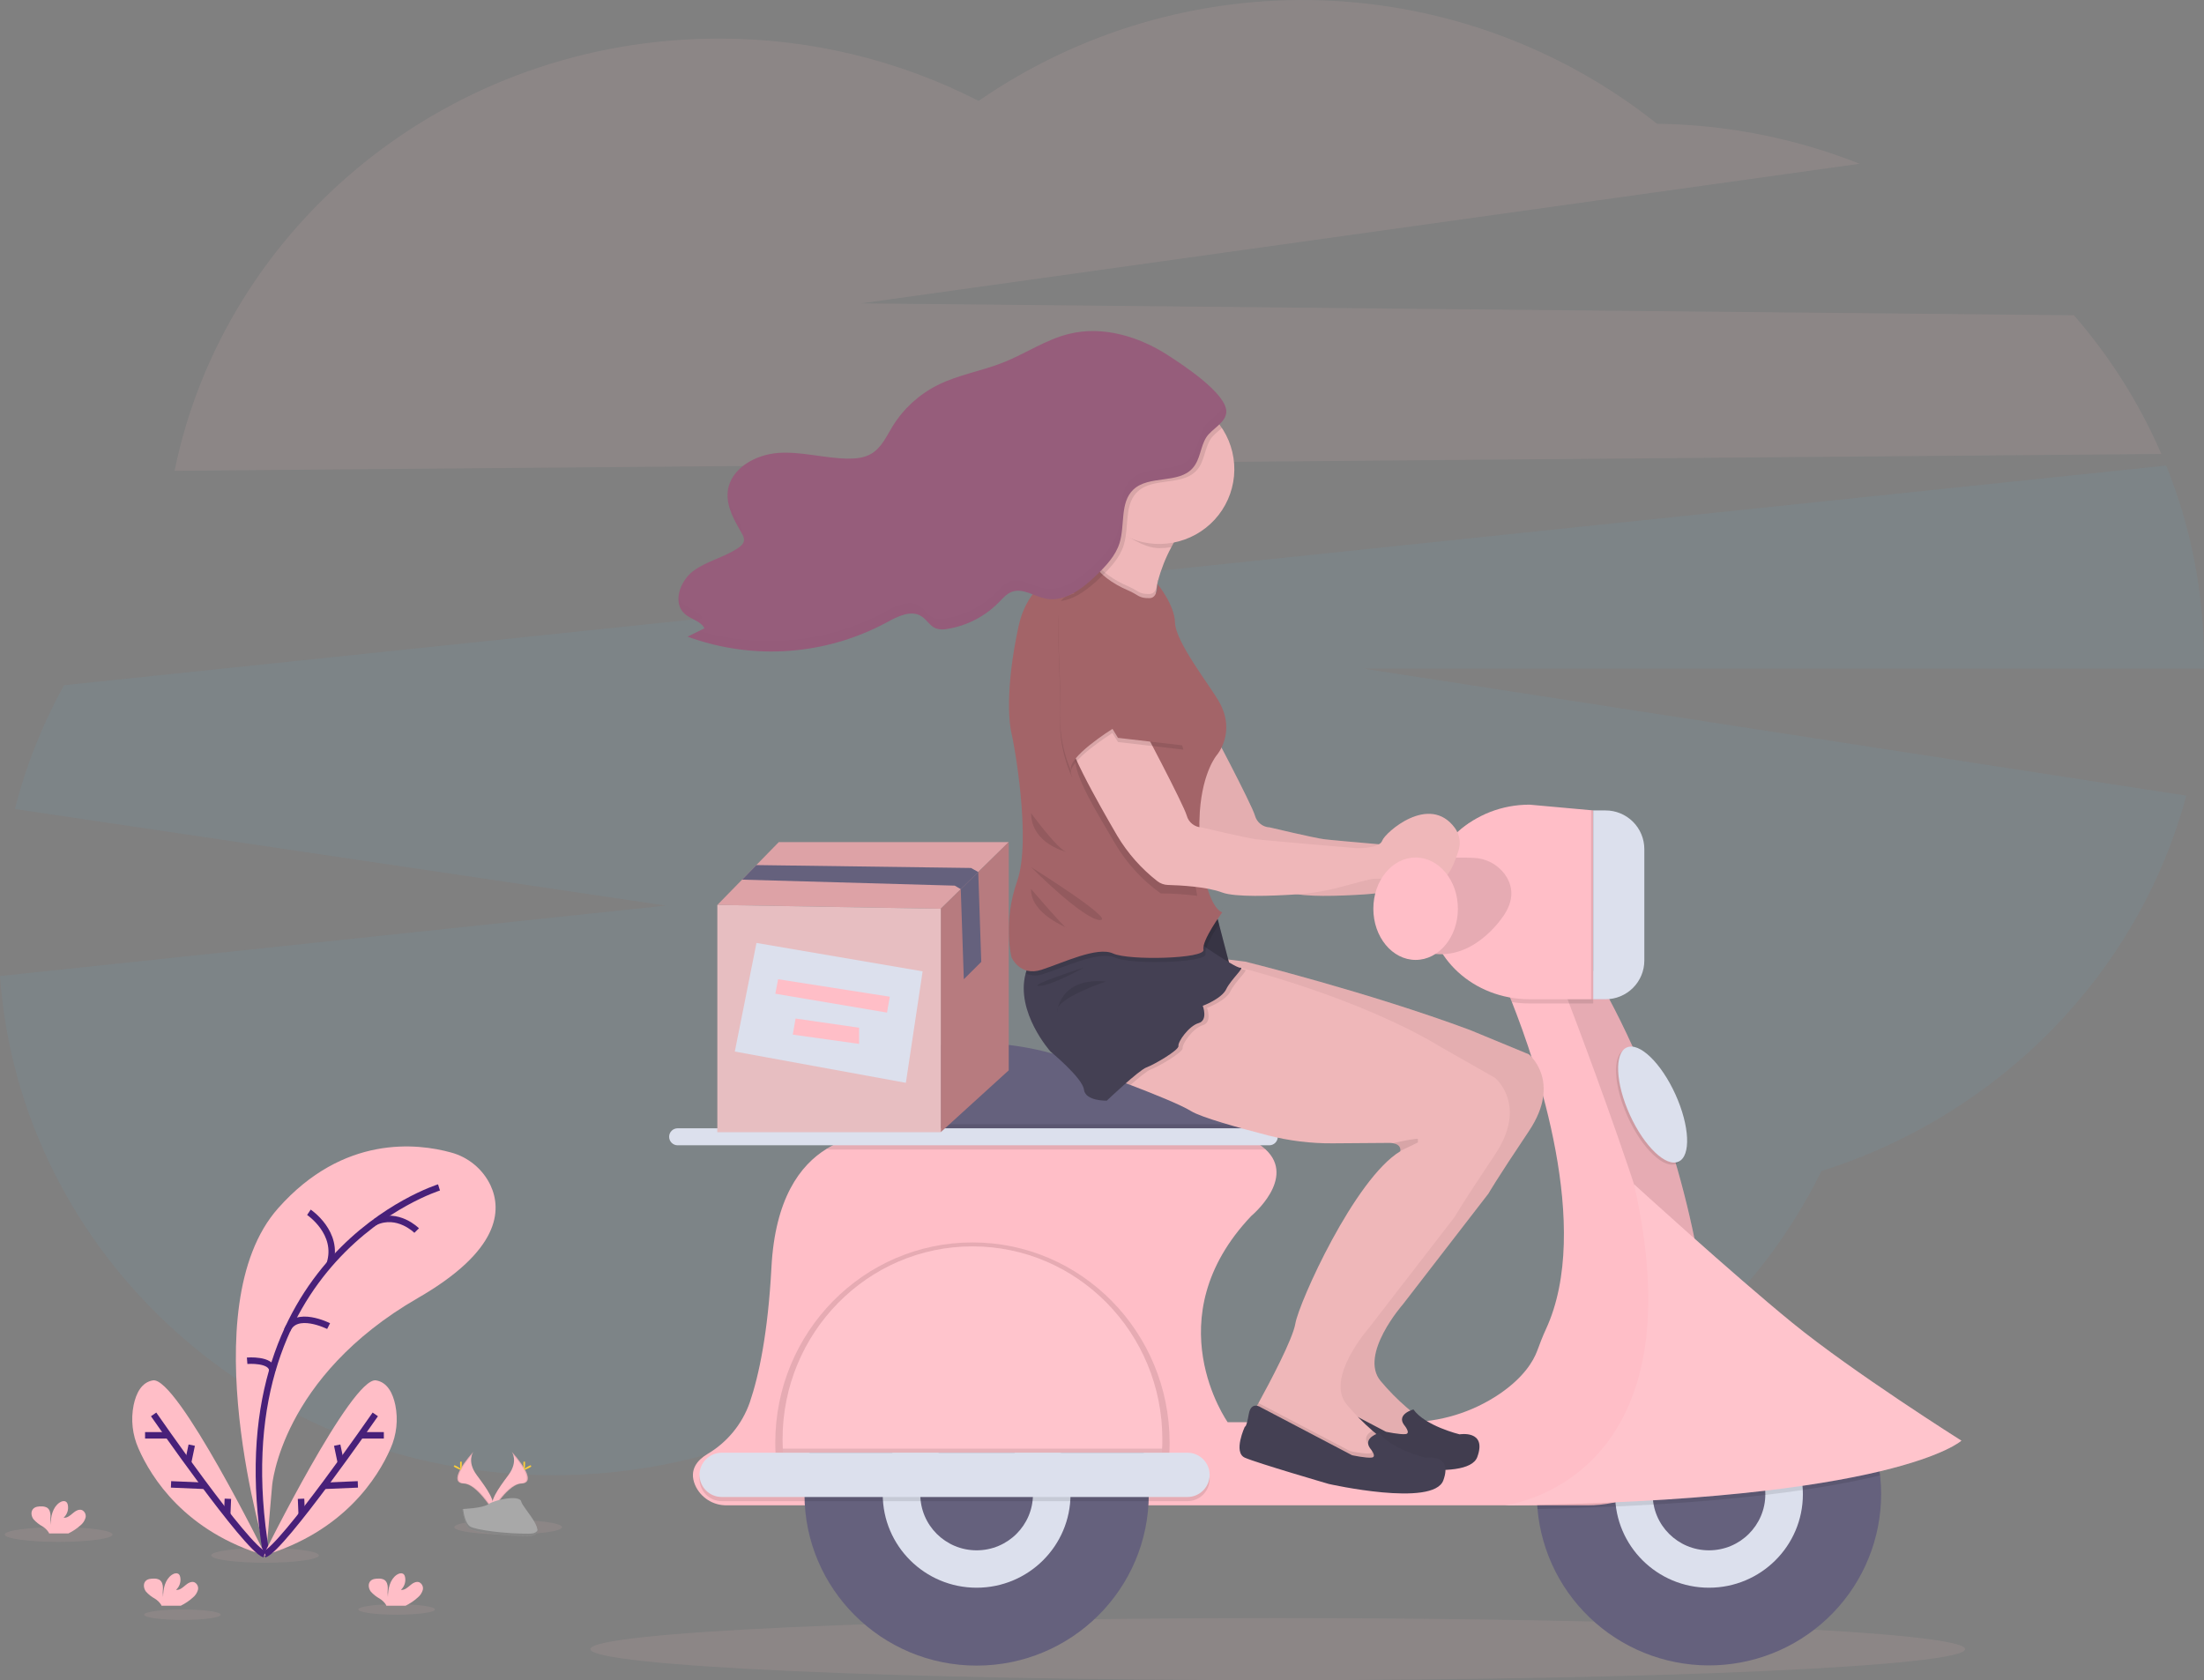 <svg width="341" height="260" viewBox="0 0 341 260" fill="none" xmlns="http://www.w3.org/2000/svg">
<rect x="0" y="0" width="341" height="260" fill="#808080" stroke="none"/>
<path opacity="0.1" d="M334.398 70.247C331.024 62.445 326.463 55.208 320.875 48.789L133.215 46.947L287.72 25.341C277.739 21.385 267.113 19.286 256.371 19.151C241.591 7.387 223.391 0.689 204.481 0.052C185.57 -0.585 166.958 4.873 151.413 15.615C138.988 9.253 125.214 5.947 111.243 5.972C69.547 5.972 34.804 34.727 27.011 72.854L334.398 70.247Z" fill="#FFBEC7"/>
<path opacity="0.1" d="M340.997 102.226C341.006 91.885 339.021 81.639 335.15 72.044L9.914 106.035C6.572 112.074 4.015 118.513 2.305 125.195L103.027 140.141L0 151.04C3.099 194.204 40.263 228.288 85.662 228.288C108.515 228.288 129.283 219.652 144.669 205.567C160.103 219.918 181.071 228.745 204.169 228.745C238.444 228.745 268.025 209.315 281.8 181.222C309.437 172.489 330.905 150.561 338.253 123.128L210.884 103.46H340.984C340.99 103.049 340.997 102.637 340.997 102.226Z" fill="#67AFD0"/>
<path opacity="0.1" d="M9.075 238.609C13.678 238.609 17.41 238.098 17.41 237.468C17.41 236.838 13.678 236.327 9.075 236.327C4.471 236.327 0.739 236.838 0.739 237.468C0.739 238.098 4.471 238.609 9.075 238.609Z" fill="#FFBEC7"/>
<path opacity="0.1" d="M41.006 241.833C45.609 241.833 49.341 241.322 49.341 240.692C49.341 240.062 45.609 239.551 41.006 239.551C36.402 239.551 32.67 240.062 32.67 240.692C32.67 241.322 36.402 241.833 41.006 241.833Z" fill="#FFBEC7"/>
<path opacity="0.1" d="M78.618 237.468C83.222 237.468 86.954 236.957 86.954 236.327C86.954 235.697 83.222 235.186 78.618 235.186C74.015 235.186 70.283 235.697 70.283 236.327C70.283 236.957 74.015 237.468 78.618 237.468Z" fill="#FFBEC7"/>
<path opacity="0.1" d="M28.225 250.682C31.498 250.682 34.152 250.319 34.152 249.872C34.152 249.425 31.498 249.062 28.225 249.062C24.951 249.062 22.298 249.425 22.298 249.872C22.298 250.319 24.951 250.682 28.225 250.682Z" fill="#FFBEC7"/>
<path opacity="0.1" d="M61.37 249.872C64.643 249.872 67.297 249.509 67.297 249.062C67.297 248.615 64.643 248.252 61.37 248.252C58.096 248.252 55.443 248.615 55.443 249.062C55.443 249.509 58.096 249.872 61.37 249.872Z" fill="#FFBEC7"/>
<path d="M41.186 240.435C41.186 240.435 29.494 202.275 43.014 186.992C53.131 175.555 64.611 176.925 69.754 178.339C71.084 178.692 72.322 179.329 73.381 180.205C74.44 181.081 75.295 182.176 75.887 183.414C77.685 187.271 77.359 193.542 64.669 200.858C43.42 213.107 42.1 229.908 42.1 229.908L41.186 240.435Z" fill="#FFBEC7"/>
<path d="M67.923 183.752C67.923 183.752 33.458 194.481 41.186 240.435" stroke="#482079" stroke-miterlimit="10"/>
<path d="M47.795 187.599C47.795 187.599 52.54 190.781 51.023 195.567" stroke="#482079" stroke-miterlimit="10"/>
<path d="M64.466 190.428C64.466 190.428 61.56 187.49 58.035 189.11" stroke="#482079" stroke-miterlimit="10"/>
<path d="M50.842 205.213C50.842 205.213 45.748 202.642 44.431 205.856" stroke="#482079" stroke-miterlimit="10"/>
<path d="M38.236 210.575C38.236 210.575 42.061 210.272 42.132 212.095" stroke="#482079" stroke-miterlimit="10"/>
<path d="M40.722 240.74C40.722 240.74 54.416 213.005 58.177 213.612C59.962 213.901 60.785 215.65 61.16 217.408C61.624 219.687 61.363 222.053 60.414 224.177C58.477 228.597 53.241 237.034 40.722 240.74Z" fill="#FFBEC7"/>
<path d="M58.064 218.877C58.064 218.877 43.692 239.628 40.915 240.538" stroke="#482079" stroke-miterlimit="10"/>
<path d="M59.387 222.114H56.033" stroke="#482079" stroke-miterlimit="10"/>
<path d="M55.368 229.706L50.112 229.931" stroke="#482079" stroke-miterlimit="10"/>
<path d="M52.169 223.634L52.74 226.36" stroke="#482079" stroke-miterlimit="10"/>
<path d="M46.578 231.933L46.681 234.411" stroke="#482079" stroke-miterlimit="10"/>
<path d="M41.119 240.74C41.119 240.74 27.424 213.005 23.663 213.612C21.878 213.901 21.055 215.65 20.68 217.408C20.22 219.681 20.482 222.04 21.429 224.158C23.369 228.597 28.59 237.034 41.119 240.74Z" fill="#FFBEC7"/>
<path d="M23.767 218.877C23.767 218.877 38.139 239.628 40.915 240.538" stroke="#482079" stroke-miterlimit="10"/>
<path d="M22.446 222.114H25.8" stroke="#482079" stroke-miterlimit="10"/>
<path d="M26.462 229.706L31.721 229.931" stroke="#482079" stroke-miterlimit="10"/>
<path d="M29.665 223.634L29.093 226.36" stroke="#482079" stroke-miterlimit="10"/>
<path d="M35.256 231.933L35.153 234.411" stroke="#482079" stroke-miterlimit="10"/>
<path d="M64.63 247.217C65.004 246.915 65.276 246.507 65.411 246.047C65.471 245.816 65.45 245.572 65.351 245.355C65.251 245.137 65.08 244.961 64.866 244.854C64.365 244.662 63.83 245.009 63.426 245.356C63.023 245.703 62.554 246.105 62.025 246.031C62.295 245.783 62.497 245.47 62.61 245.122C62.723 244.774 62.744 244.403 62.671 244.044C62.648 243.896 62.586 243.756 62.49 243.639C62.212 243.344 61.709 243.472 61.376 243.704C60.317 244.443 60.023 245.873 60.017 247.162C59.959 246.69 59.952 246.212 59.998 245.738C59.998 245.263 59.862 244.732 59.459 244.478C59.209 244.342 58.926 244.275 58.642 244.286C58.164 244.286 57.638 244.314 57.312 244.662C56.908 245.092 57.011 245.812 57.363 246.288C57.756 246.728 58.221 247.099 58.739 247.384C59.127 247.62 59.458 247.938 59.707 248.316C59.736 248.369 59.76 248.425 59.778 248.483H62.758C63.437 248.149 64.067 247.723 64.63 247.217Z" fill="#FFBEC7"/>
<path d="M12.451 236.047C12.825 235.745 13.098 235.337 13.233 234.877C13.292 234.646 13.271 234.401 13.171 234.184C13.072 233.967 12.901 233.789 12.687 233.682C12.187 233.492 11.654 233.839 11.247 234.186C10.841 234.534 10.379 234.932 9.846 234.858C10.117 234.611 10.319 234.298 10.432 233.95C10.546 233.602 10.566 233.23 10.492 232.872C10.468 232.724 10.404 232.585 10.308 232.47C10.03 232.174 9.527 232.3 9.194 232.534C8.135 233.274 7.841 234.704 7.835 235.993C7.777 235.519 7.77 235.041 7.816 234.566C7.816 234.09 7.683 233.563 7.28 233.309C7.029 233.172 6.746 233.106 6.46 233.116C5.985 233.097 5.456 233.145 5.13 233.492C4.726 233.923 4.833 234.643 5.181 235.099C5.573 235.542 6.04 235.914 6.56 236.199C6.949 236.433 7.28 236.751 7.528 237.131C7.558 237.184 7.582 237.24 7.603 237.298H10.582C11.259 236.967 11.888 236.547 12.451 236.047Z" fill="#FFBEC7"/>
<path d="M29.842 247.217C30.216 246.915 30.488 246.507 30.623 246.047C30.683 245.816 30.662 245.572 30.563 245.355C30.463 245.137 30.292 244.961 30.078 244.854C29.578 244.662 29.042 245.009 28.638 245.356C28.235 245.703 27.766 246.105 27.237 246.031C27.507 245.783 27.709 245.47 27.822 245.122C27.935 244.774 27.956 244.403 27.883 244.044C27.86 243.896 27.798 243.756 27.702 243.639C27.424 243.344 26.921 243.472 26.588 243.704C25.529 244.443 25.235 245.873 25.229 247.162C25.171 246.69 25.164 246.212 25.21 245.738C25.21 245.263 25.077 244.732 24.674 244.478C24.423 244.342 24.14 244.275 23.854 244.286C23.379 244.286 22.85 244.314 22.524 244.662C22.12 245.092 22.224 245.812 22.575 246.288C22.968 246.728 23.433 247.099 23.951 247.384C24.339 247.62 24.669 247.938 24.919 248.316C24.948 248.369 24.972 248.425 24.99 248.483H27.97C28.649 248.149 29.279 247.723 29.842 247.217Z" fill="#FFBEC7"/>
<path d="M79.161 224.637C79.161 224.637 80.278 226.093 78.644 228.288C77.011 230.484 75.668 232.338 76.21 233.707C76.21 233.707 78.673 229.629 80.678 229.571C82.683 229.513 81.366 227.089 79.161 224.637Z" fill="#FFBEC7"/>
<path opacity="0.1" d="M79.161 224.637C79.258 224.778 79.335 224.931 79.39 225.093C81.346 227.382 82.386 229.516 80.507 229.571C78.754 229.622 76.656 232.74 76.152 233.527C76.168 233.589 76.187 233.646 76.21 233.707C76.21 233.707 78.673 229.629 80.678 229.571C82.683 229.513 81.365 227.089 79.161 224.637Z" fill="black"/>
<path d="M81.237 226.492C81.237 227.003 81.178 227.417 81.107 227.417C81.036 227.417 80.978 227.003 80.978 226.492C80.978 225.981 81.052 226.222 81.124 226.222C81.195 226.222 81.237 225.981 81.237 226.492Z" fill="#FFD037"/>
<path d="M81.95 227.102C81.498 227.346 81.104 227.494 81.072 227.424C81.039 227.353 81.375 227.102 81.827 226.868C82.279 226.633 82.098 226.8 82.134 226.868C82.169 226.935 82.402 226.858 81.95 227.102Z" fill="#FFD037"/>
<path d="M73.259 224.637C73.259 224.637 72.142 226.093 73.776 228.288C75.409 230.484 76.756 232.338 76.21 233.707C76.21 233.707 73.747 229.629 71.742 229.571C69.737 229.513 71.067 227.089 73.259 224.637Z" fill="#FFBEC7"/>
<path opacity="0.1" d="M73.259 224.637C73.162 224.777 73.086 224.931 73.033 225.093C71.077 227.382 70.034 229.516 71.913 229.571C73.666 229.622 75.768 232.74 76.271 233.527C76.252 233.589 76.233 233.646 76.21 233.707C76.21 233.707 73.747 229.629 71.742 229.571C69.737 229.513 71.067 227.089 73.259 224.637Z" fill="black"/>
<path d="M71.184 226.492C71.184 227.003 71.242 227.417 71.313 227.417C71.384 227.417 71.442 227.003 71.442 226.492C71.442 225.981 71.371 226.222 71.3 226.222C71.229 226.222 71.184 225.981 71.184 226.492Z" fill="#FFD037"/>
<path d="M70.47 227.102C70.922 227.346 71.316 227.494 71.351 227.424C71.387 227.353 71.045 227.102 70.596 226.868C70.147 226.633 70.322 226.8 70.273 226.868C70.225 226.935 70.021 226.858 70.47 227.102Z" fill="#FFD037"/>
<path d="M71.539 233.515C71.539 233.515 74.664 233.421 75.603 232.753C76.543 232.084 80.407 231.287 80.642 232.358C80.878 233.428 85.333 237.68 81.808 237.709C78.283 237.738 73.618 237.163 72.678 236.594C71.739 236.025 71.539 233.515 71.539 233.515Z" fill="#A8A8A8"/>
<path opacity="0.2" d="M81.872 237.336C78.347 237.365 73.679 236.79 72.74 236.221C72.023 235.787 71.739 234.231 71.645 233.511H71.539C71.539 233.511 71.739 236.022 72.678 236.591C73.618 237.16 78.283 237.735 81.808 237.706C82.828 237.706 83.177 237.336 83.157 236.803C83.012 237.131 82.628 237.33 81.872 237.336Z" fill="black"/>
<path opacity="0.1" d="M197.697 260C256.43 260 304.043 257.85 304.043 255.198C304.043 252.546 256.43 250.396 197.697 250.396C138.963 250.396 91.351 252.546 91.351 255.198C91.351 257.85 138.963 260 197.697 260Z" fill="#FFBEC7"/>
<path d="M186.863 111.627C186.863 111.627 193.642 124.398 194.168 126.22C194.305 126.726 194.601 127.175 195.012 127.502C195.423 127.83 195.928 128.018 196.454 128.039C196.454 128.039 203.207 129.646 204.821 129.862C206.436 130.077 220.427 131.254 220.427 131.254C220.427 131.254 223.978 131.363 224.407 130.077C224.801 128.901 231.661 122.72 235.632 128.113C235.998 128.612 236.241 129.19 236.341 129.8C236.441 130.41 236.395 131.034 236.207 131.623C235.477 133.937 233.979 137.611 232.372 135.326C230.112 132.112 227.484 133.015 227.484 134.728C227.484 136.441 223.868 135.805 222.687 136.046C222.041 136.178 219.82 136.766 217.899 137.28C215.67 137.88 213.386 138.258 211.081 138.408C207.269 138.656 201.648 138.862 199.656 138.113C197.251 137.203 193.058 136.994 191.263 136.946C190.668 136.932 190.094 136.726 189.626 136.361C187.135 134.419 185.027 132.033 183.412 129.325C180.613 124.504 174.857 114.52 175.244 111.627C175.631 108.735 186.863 111.627 186.863 111.627Z" fill="#EFB7B9"/>
<path opacity="0.05" d="M186.863 111.627C186.863 111.627 193.642 124.398 194.168 126.22C194.305 126.726 194.601 127.175 195.012 127.502C195.423 127.83 195.928 128.018 196.454 128.039C196.454 128.039 203.207 129.646 204.821 129.862C206.436 130.077 220.427 131.254 220.427 131.254C220.427 131.254 223.978 131.363 224.407 130.077C224.801 128.901 231.661 122.72 235.632 128.113C235.998 128.612 236.241 129.19 236.341 129.8C236.441 130.41 236.395 131.034 236.207 131.623C235.477 133.937 233.979 137.611 232.372 135.326C230.112 132.112 227.484 133.015 227.484 134.728C227.484 136.441 223.868 135.805 222.687 136.046C222.041 136.178 219.82 136.766 217.899 137.28C215.67 137.88 213.386 138.258 211.081 138.408C207.269 138.656 201.648 138.862 199.656 138.113C197.251 137.203 193.058 136.994 191.263 136.946C190.668 136.932 190.094 136.726 189.626 136.361C187.135 134.419 185.027 132.033 183.412 129.325C180.613 124.504 174.857 114.52 175.244 111.627C175.631 108.735 186.863 111.627 186.863 111.627Z" fill="black"/>
<path d="M291.046 231.249C291.034 238.079 288.375 244.64 283.625 249.567C278.874 254.494 272.397 257.406 265.543 257.696C258.69 257.986 251.988 255.632 246.835 251.124C241.681 246.617 238.473 240.303 237.879 233.499C237.84 233.068 237.811 232.637 237.798 232.213V232.19C237.785 231.871 237.779 231.55 237.779 231.226C237.779 224.193 240.585 217.448 245.58 212.475C250.574 207.502 257.349 204.709 264.412 204.709C271.476 204.709 278.25 207.502 283.245 212.475C288.24 217.448 291.046 224.193 291.046 231.226V231.249Z" fill="#65617D"/>
<path d="M264.412 245.697C272.435 245.697 278.94 239.221 278.94 231.233C278.94 223.244 272.435 216.768 264.412 216.768C256.389 216.768 249.885 223.244 249.885 231.233C249.885 239.221 256.389 245.697 264.412 245.697Z" fill="#DCE0ED"/>
<path d="M264.412 239.911C269.226 239.911 273.129 236.026 273.129 231.233C273.129 226.44 269.226 222.554 264.412 222.554C259.598 222.554 255.696 226.44 255.696 231.233C255.696 236.026 259.598 239.911 264.412 239.911Z" fill="#65617D"/>
<path d="M194.469 180.875L130.335 182.161V172.749C130.91 165.173 138.729 162.515 145.831 161.683C151.384 161.055 157.006 161.475 162.402 162.92C176.009 166.507 184.677 167.202 188.948 167.269C189.886 167.283 190.79 167.619 191.507 168.22C192.225 168.821 192.712 169.65 192.887 170.567C193.09 171.644 193.29 172.817 193.477 173.974C193.619 174.88 193.755 175.774 193.878 176.606C194.233 179.004 194.469 180.875 194.469 180.875Z" fill="#65617D"/>
<path d="M245.633 232.946H112.406C111.377 232.956 110.368 232.665 109.504 232.109C108.64 231.553 107.96 230.756 107.547 229.818C106.543 227.43 107.947 225.907 109.445 225.013C112.511 223.204 114.835 220.373 116.005 217.022C117.426 212.844 118.814 206.306 119.359 196.091C119.921 185.526 123.763 180.303 127.914 177.77C133.276 174.504 139.155 175.729 139.155 175.729L193.174 176.16C194.135 176.594 195.025 177.172 195.811 177.873C200.625 182.334 193.606 188.159 193.606 188.159C178.54 204.014 189.946 220.086 189.946 220.086H217.586C222.75 220.112 227.801 218.573 232.065 215.672C235.8 213.101 237.23 210.616 237.805 209.112C238.231 207.961 238.664 206.814 239.18 205.702C246.431 190.045 237.685 164.576 233.912 155.052C232.975 152.683 232.346 151.301 232.346 151.301L241.014 150.658L246.502 150.243H246.557C258.637 170.988 263.127 192.305 264.635 208.1C264.777 209.588 264.893 211.031 264.987 212.416C265.158 215.05 264.784 217.691 263.889 220.175C262.993 222.66 261.595 224.934 259.781 226.859C257.966 228.783 255.775 230.317 253.341 231.364C250.908 232.411 248.284 232.949 245.633 232.946Z" fill="#FFBEC7"/>
<path opacity="0.1" d="M193.881 176.606H130.335V173.974H193.481C193.623 174.864 193.758 175.758 193.881 176.606Z" fill="black"/>
<path opacity="0.1" d="M195.815 177.892H128.427C128.252 177.893 128.079 177.858 127.917 177.789C133.28 174.524 139.158 175.748 139.158 175.748L193.177 176.179C194.139 176.613 195.028 177.191 195.815 177.892Z" fill="black"/>
<path d="M196.376 174.601H104.848C104.119 174.601 103.528 175.189 103.528 175.915V175.919C103.528 176.645 104.119 177.233 104.848 177.233H196.376C197.105 177.233 197.697 176.645 197.697 175.919V175.915C197.697 175.189 197.105 174.601 196.376 174.601Z" fill="#DCE0ED"/>
<path opacity="0.1" d="M264.635 208.106C261.565 211.43 259.305 212.738 259.412 209.231C259.735 198.624 241.01 150.668 241.01 150.668L246.547 150.25C258.63 170.978 263.124 192.295 264.635 208.106Z" fill="black"/>
<path opacity="0.1" d="M290.884 228.327C287.704 229.086 283.782 229.857 278.94 230.577C277.138 230.84 275.201 231.093 273.129 231.336C268.18 231.92 262.456 232.432 255.844 232.824C253.972 232.935 252.027 233.037 250.011 233.129C246.234 233.3 242.191 233.431 237.882 233.521L237.802 232.235V232.213C243.822 229.793 253.297 223.335 254.821 206.515C258.626 205.055 262.717 204.484 266.778 204.846C270.84 205.208 274.764 206.493 278.248 208.603C281.732 210.713 284.684 213.59 286.875 217.014C289.066 220.438 290.439 224.317 290.887 228.353L290.884 228.327Z" fill="black"/>
<path d="M232.778 232.946C232.778 232.946 263.35 229.641 252.82 183.263C252.82 183.263 267.925 197.052 277.322 204.715C286.72 212.378 303.471 222.943 303.471 222.943C303.471 222.943 293.47 232.248 232.778 232.946Z" fill="#FFBEC7"/>
<path opacity="0.1" d="M232.778 232.946C232.778 232.946 263.35 229.641 252.82 183.263C252.82 183.263 267.925 197.052 277.322 204.715C286.72 212.378 303.471 222.943 303.471 222.943C303.471 222.943 293.47 232.248 232.778 232.946Z" fill="white"/>
<path d="M151.103 257.75C165.812 257.75 177.736 245.878 177.736 231.232C177.736 216.587 165.812 204.715 151.103 204.715C136.394 204.715 124.469 216.587 124.469 231.232C124.469 245.878 136.394 257.75 151.103 257.75Z" fill="#65617D"/>
<path d="M151.103 245.697C159.126 245.697 165.63 239.221 165.63 231.233C165.63 223.244 159.126 216.768 151.103 216.768C143.08 216.768 136.576 223.244 136.576 231.233C136.576 239.221 143.08 245.697 151.103 245.697Z" fill="#DCE0ED"/>
<path d="M151.103 239.911C155.917 239.911 159.819 236.026 159.819 231.233C159.819 226.44 155.917 222.554 151.103 222.554C146.289 222.554 142.386 226.44 142.386 231.233C142.386 236.026 146.289 239.911 151.103 239.911Z" fill="#65617D"/>
<path opacity="0.1" d="M180.964 223.268C180.964 206.145 167.306 192.263 150.457 192.263C133.609 192.263 119.95 206.145 119.95 223.268C119.95 223.992 119.975 224.709 120.024 225.418H180.89C180.94 224.709 180.964 223.992 180.964 223.268Z" fill="black"/>
<path d="M179.835 222.734C179.835 206.245 166.683 192.877 150.457 192.877C134.232 192.877 121.08 206.245 121.08 222.734C121.08 223.432 121.106 224.119 121.151 224.804H179.764C179.809 224.119 179.835 223.432 179.835 222.734Z" fill="#FFBEC7"/>
<path opacity="0.1" d="M179.835 222.734C179.835 223.213 179.835 223.698 179.799 224.161C179.799 224.377 179.776 224.589 179.764 224.804H121.151C121.151 224.589 121.125 224.377 121.115 224.161C121.093 223.689 121.08 223.197 121.08 222.734C121.08 206.245 134.232 192.877 150.457 192.877C166.683 192.877 179.835 206.245 179.835 222.734Z" fill="white"/>
<path opacity="0.1" d="M179.799 224.177C179.799 224.393 179.776 224.605 179.764 224.82H121.151C121.151 224.605 121.125 224.393 121.115 224.177H179.799Z" fill="black"/>
<path opacity="0.1" d="M183.708 225.447H111.673C109.77 225.447 108.228 226.982 108.228 228.875C108.228 230.768 109.77 232.303 111.673 232.303H183.708C185.611 232.303 187.153 230.768 187.153 228.875C187.153 226.982 185.611 225.447 183.708 225.447Z" fill="black"/>
<path d="M183.708 224.804H111.673C109.77 224.804 108.228 226.339 108.228 228.232C108.228 230.125 109.77 231.66 111.673 231.66H183.708C185.611 231.66 187.153 230.125 187.153 228.232C187.153 226.339 185.611 224.804 183.708 224.804Z" fill="#DCE0ED"/>
<path opacity="0.1" d="M259.381 180.089C261.327 179.213 261.109 174.548 258.893 169.669C256.678 164.791 253.304 161.546 251.358 162.422C249.412 163.299 249.63 167.964 251.845 172.842C254.061 177.72 257.435 180.965 259.381 180.089Z" fill="black"/>
<path d="M259.703 179.766C261.65 178.89 261.431 174.225 259.216 169.347C257.001 164.468 253.627 161.224 251.681 162.1C249.734 162.976 249.953 167.641 252.168 172.52C254.383 177.398 257.757 180.642 259.703 179.766Z" fill="#DCE0ED"/>
<path opacity="0.1" d="M246.499 150.25V155.286H236.652C235.735 155.287 234.82 155.214 233.915 155.068C232.979 152.699 232.349 151.317 232.349 151.317L241.017 150.674L246.499 150.25Z" fill="black"/>
<path d="M246.499 154.631H236.652C228.004 154.631 220.995 148.202 220.995 140.241V138.907C220.995 130.961 228.004 124.52 236.652 124.52L246.499 125.41V154.631Z" fill="#FFBEC7"/>
<path d="M230.276 133.037C230.276 133.037 236.168 136.171 232.778 141.475C232.778 141.475 228.62 148.263 222.083 147.621L219.704 133.037C219.704 133.037 227.532 132.314 230.276 133.037Z" fill="#FFBEC7"/>
<path opacity="0.1" d="M228.013 132.755C228.95 132.79 229.866 133.034 230.696 133.469C231.525 133.904 232.245 134.519 232.804 135.268C233.853 136.715 234.48 138.823 232.785 141.475C232.785 141.475 228.627 148.263 222.089 147.62L219.71 133.037C219.71 133.037 224.607 132.571 228.013 132.755Z" fill="black"/>
<path opacity="0.1" d="M246.176 125.41H248.074C249.668 125.41 251.197 126.041 252.324 127.163C253.452 128.285 254.085 129.808 254.085 131.395V148.649C254.085 150.236 253.452 151.759 252.324 152.881C251.197 154.003 249.668 154.634 248.074 154.634H246.176V125.41Z" fill="black"/>
<path d="M246.499 125.41H248.397C249.991 125.41 251.52 126.041 252.647 127.163C253.774 128.285 254.408 129.808 254.408 131.395V148.649C254.408 150.236 253.774 151.759 252.647 152.881C251.52 154.003 249.991 154.634 248.397 154.634H246.499V125.41Z" fill="#DCE0ED"/>
<path d="M176.593 162.939C176.593 162.939 178.114 163.492 180.144 164.264C183.373 165.501 187.925 167.308 189.507 168.298C191.088 169.288 196.986 170.914 201.403 172.058C204.677 172.903 208.048 173.317 211.43 173.289C214.865 173.257 219.026 173.225 220.175 173.225C220.376 173.223 220.577 173.238 220.776 173.27C221.983 173.469 221.935 174.276 221.906 174.469V174.511C214.803 178.795 206.194 197.975 205.658 201.189C205.254 203.6 201.706 210.282 199.956 213.477C199.369 214.547 198.988 215.226 198.988 215.226L201.141 217.688L207.382 220.474L213.299 223.046C213.299 223.046 219.542 223.367 219.649 223.046C219.756 222.724 219.756 219.404 219.756 219.404C218.996 218.916 218.275 218.37 217.599 217.771C216.167 216.53 214.837 215.177 213.622 213.725C210.18 209.652 217.066 201.832 217.066 201.832L230.302 184.69C230.302 184.69 231.377 182.762 236.543 175.048C241.708 167.333 236.543 163.155 236.543 163.155L227.452 159.397C211.685 153.522 192.667 148.813 192.667 148.813L192.396 148.778L188.364 148.276L176.593 162.939Z" fill="#EFB7B9"/>
<path d="M217.215 220.474C217.215 220.474 218.345 221.802 217.499 221.921C216.653 222.04 214.432 221.561 214.432 221.561L200.347 214.168C200.347 214.168 198.814 213.082 198.452 215.213C198.09 217.344 197.845 217.141 197.845 217.141C197.845 217.141 195.989 221.117 197.845 221.94C199.701 222.763 210.852 226.019 210.852 226.019C210.852 226.019 227.035 229.677 228.569 225.457C230.102 221.236 225.825 221.963 225.825 221.963C225.825 221.963 220.498 220.677 218.68 218.106C218.668 218.106 216.046 218.829 217.215 220.474Z" fill="#444053"/>
<path opacity="0.05" d="M236.53 163.155L227.439 159.397C211.672 153.522 192.654 148.813 192.654 148.813L192.383 148.778L188.351 148.276L176.593 162.939C176.593 162.939 178.114 163.492 180.144 164.264C183.373 165.501 187.925 167.308 189.507 168.298C191.088 169.288 196.986 170.914 201.403 172.058C204.677 172.903 208.048 173.317 211.43 173.289C214.865 173.257 219.026 173.225 220.175 173.225C220.376 173.223 220.577 173.238 220.776 173.27C221.983 173.469 221.935 174.276 221.906 174.469V174.511C214.803 178.795 206.193 197.975 205.658 201.189C205.254 203.6 201.706 210.282 199.956 213.477L199.721 213.908C199.253 213.831 198.668 213.998 198.462 215.213C198.097 217.341 197.855 217.141 197.855 217.141C197.855 217.141 195.999 221.117 197.855 221.94C199.711 222.763 210.852 226.019 210.852 226.019C210.852 226.019 227.035 229.677 228.569 225.456C230.102 221.236 225.825 221.963 225.825 221.963C225.825 221.963 220.498 220.677 218.681 218.106C218.519 218.152 218.362 218.21 218.209 218.279C218.019 218.125 217.815 217.958 217.599 217.771C216.167 216.53 214.837 215.177 213.622 213.725C210.18 209.652 217.066 201.832 217.066 201.832L230.302 184.69C230.302 184.69 231.377 182.762 236.543 175.048C241.708 167.333 236.53 163.155 236.53 163.155Z" fill="black"/>
<path d="M165.753 91.256L166.244 91.873L166.518 92.217L168.229 94.361C168.229 94.361 172.313 95.665 175.893 96.511C179.622 97.388 182.801 97.771 180.274 95.672C178.705 94.37 178.601 92.191 179.173 89.854C179.654 88.056 180.343 86.319 181.226 84.679C181.353 84.435 181.479 84.197 181.604 83.966C182.406 82.489 183.294 81.061 184.264 79.688C181.969 78.105 179.588 76.649 177.133 75.326C174.176 73.802 171.748 73.137 173.288 76.152C174.276 78.08 173.953 80.247 173.029 82.32C172.958 82.484 172.881 82.641 172.8 82.812C171.971 84.418 170.948 85.918 169.753 87.276C168.528 88.707 167.191 90.037 165.753 91.256Z" fill="#EFB7B9"/>
<path d="M186.201 140.218L188.39 142.208L190.504 150.308H186.976L183.079 145.261L186.201 140.218Z" fill="#444053"/>
<path opacity="0.1" d="M183.079 145.261L185.436 148.311L186.976 150.308H190.504L190.142 148.922L188.603 143.021L188.39 142.208L186.201 140.218L183.211 145.046L183.079 145.261Z" fill="black"/>
<path opacity="0.1" d="M183.079 145.261L185.436 148.311L186.976 150.308H190.504L190.142 148.922L188.603 143.021L188.39 142.208L186.201 140.218L183.211 145.046L183.079 145.261Z" fill="black"/>
<path d="M171.351 166.575C171.351 166.575 172.871 167.128 174.902 167.899C178.13 169.137 182.682 170.943 184.264 171.933C185.846 172.923 191.744 174.549 196.16 175.694C199.434 176.539 202.805 176.954 206.187 176.928C209.622 176.896 213.783 176.864 214.932 176.864C215.133 176.862 215.334 176.877 215.533 176.909C216.74 177.108 216.692 177.915 216.663 178.108V178.149C209.561 182.434 200.951 201.613 200.415 204.828C200.011 207.238 196.463 213.921 194.714 217.116C194.126 218.186 193.745 218.864 193.745 218.864L195.898 221.326L202.135 224.11L208.053 226.681C208.053 226.681 214.296 227.003 214.403 226.681C214.509 226.36 214.509 223.04 214.509 223.04C213.75 222.551 213.029 222.005 212.353 221.407C210.921 220.165 209.591 218.812 208.376 217.36C204.934 213.287 211.82 205.467 211.82 205.467L225.056 188.326C225.056 188.326 226.131 186.397 231.297 178.683C236.462 170.969 231.297 166.79 231.297 166.79L223.013 162.075C210.1 154.255 191.912 149.755 191.912 149.755L191.64 149.719L187.608 149.218L171.351 166.575Z" fill="#EFB7B9"/>
<path opacity="0.1" d="M193.742 218.861L195.895 221.323L202.135 224.11L208.053 226.681C208.053 226.681 214.296 227.003 214.403 226.681C214.51 226.36 214.51 223.039 214.51 223.039C213.75 222.551 213.029 222.005 212.353 221.407C211.685 221.763 210.926 222.432 211.659 223.467C211.659 223.467 212.789 224.791 211.943 224.913C211.097 225.035 208.876 224.553 208.876 224.553L194.791 217.161L194.71 217.106C194.116 218.183 193.742 218.861 193.742 218.861Z" fill="black"/>
<path d="M211.972 224.11C211.972 224.11 213.102 225.434 212.253 225.556C211.404 225.678 209.186 225.193 209.186 225.193L195.104 217.8C195.104 217.8 193.571 216.717 193.206 218.845C192.841 220.973 192.602 220.773 192.602 220.773C192.602 220.773 190.746 224.753 192.602 225.575C194.459 226.398 205.596 229.642 205.596 229.642C205.596 229.642 221.776 233.296 223.31 229.079C224.843 224.862 220.566 225.582 220.566 225.582C220.566 225.582 215.239 224.296 213.425 221.725C213.434 221.738 210.8 222.461 211.972 224.11Z" fill="#444053"/>
<path opacity="0.1" d="M172.209 81.504C174.075 82.789 176.923 84.824 179.354 84.824C179.981 84.824 180.607 84.774 181.226 84.676C182.125 82.946 183.14 81.278 184.264 79.684C184.264 79.684 170.059 69.826 173.288 76.149C174.353 78.251 173.304 79.282 172.209 81.504Z" fill="black"/>
<path d="M167.732 72.61C167.73 74.54 168.214 76.439 169.14 78.135C170.065 79.83 171.402 81.268 173.029 82.317C173.395 82.554 173.774 82.769 174.166 82.96C176.428 84.083 178.996 84.442 181.482 83.981C183.967 83.52 186.233 82.265 187.938 80.406C189.642 78.546 190.691 76.185 190.925 73.679C191.16 71.172 190.567 68.659 189.237 66.518C187.907 64.377 185.913 62.727 183.556 61.817C181.199 60.907 178.608 60.786 176.176 61.475C173.745 62.163 171.605 63.621 170.081 65.63C168.557 67.638 167.732 70.086 167.732 72.603V72.61Z" fill="#EFB7B9"/>
<path opacity="0.1" d="M171.351 166.575C171.351 166.575 172.871 167.128 174.902 167.899C176.177 166.781 177.484 165.701 178.03 165.505C179.215 165.074 183.089 162.824 182.982 162.181C182.876 161.538 184.596 159.076 186.101 158.645C187.605 158.215 186.746 155.968 186.746 155.968C186.746 155.968 189.652 154.898 190.375 153.397C191.098 151.895 193.313 149.967 192.557 150.076C192.23 150.023 191.917 149.902 191.64 149.719L187.608 149.218L171.351 166.575Z" fill="black"/>
<path d="M162.524 162.718C162.524 162.718 167.477 166.79 167.706 168.61C167.935 170.429 171.241 170.326 171.241 170.326C171.241 170.326 176.193 165.611 177.375 165.183C178.556 164.756 182.433 162.502 182.327 161.86C182.22 161.217 183.941 158.755 185.445 158.324C186.95 157.893 186.091 155.646 186.091 155.646C186.091 155.646 188.996 154.576 189.72 153.075C190.443 151.574 192.657 149.645 191.902 149.755C191.689 149.784 191.008 149.433 190.142 148.922C189.08 148.279 187.734 147.408 186.637 146.672C185.474 145.888 184.587 145.264 184.587 145.264C184.587 145.264 184.08 145.174 183.211 145.049C178.527 144.374 163.27 142.651 159.729 148.263C159.257 149.005 158.903 149.815 158.68 150.664C157.095 156.643 162.524 162.718 162.524 162.718Z" fill="#444053"/>
<path opacity="0.1" d="M167.703 149.726C167.703 149.726 162.647 152.567 160.762 152.567C158.877 152.567 167.703 149.726 167.703 149.726Z" fill="black"/>
<path opacity="0.1" d="M171.079 151.895C171.079 151.895 163.551 154.415 163.551 156.395C163.551 158.375 162.847 151.092 171.079 151.895Z" fill="black"/>
<path opacity="0.1" d="M189.103 140.546L188.996 140.691C189.045 140.653 189.082 140.603 189.103 140.546Z" fill="black"/>
<path opacity="0.1" d="M165.753 91.255L166.244 91.873L166.518 92.217L168.229 94.361C168.229 94.361 172.313 95.665 175.893 96.511C179.622 97.388 182.801 97.771 180.274 95.672C178.705 94.37 178.601 92.191 179.173 89.854L179.06 89.71C179.06 89.71 179.173 91.876 177.885 91.918C176.148 91.972 176.125 91.391 174.524 90.719C172.461 89.851 170.347 88.401 169.753 87.273C168.528 88.705 167.191 90.036 165.753 91.255Z" fill="black"/>
<path opacity="0.1" d="M158.68 150.655C159.56 151.029 160.552 151.053 161.45 150.719C164.784 149.645 170.059 147.061 172.532 148.193C174.514 149.099 182.498 149.073 185.445 148.311C186.178 148.122 186.598 147.887 186.533 147.611C186.492 147.292 186.53 146.969 186.646 146.669C186.988 145.579 187.918 144.065 188.612 143.021L188.399 142.208L186.21 140.218L183.221 145.039C178.537 144.364 163.28 142.642 159.739 148.254C159.263 148.995 158.906 149.805 158.68 150.655Z" fill="black"/>
<path d="M156.501 148.148C156.501 148.148 157.792 151.147 161.127 150.076C164.461 149.006 169.736 146.418 172.209 147.55C174.682 148.681 186.524 148.36 186.201 146.968C185.878 145.576 189.106 141.182 189.106 141.182C189.106 141.182 187.344 140.861 186.252 135.13C186.091 134.294 185.946 133.343 185.823 132.263C185.556 130.051 185.494 127.82 185.636 125.597C186.072 119.393 188.254 116.86 188.254 116.86C188.254 116.86 191.266 113.434 188.683 108.719C187.331 106.247 181.872 99.397 181.797 96.344C181.73 93.573 179.069 90.352 179.069 90.352C179.069 90.352 179.182 92.519 177.894 92.561C176.158 92.615 176.135 92.033 174.534 91.362C172.18 90.372 169.762 88.626 169.604 87.46C169.604 87.46 159.738 86.968 157.585 96.932C155.432 106.896 156.187 112.36 156.51 113.54C156.833 114.72 159.629 129.933 157.369 136.361C155.109 142.789 156.501 148.148 156.501 148.148Z" fill="#A36468"/>
<path opacity="0.1" d="M172.587 130.643C174.366 133.632 176.747 136.222 179.58 138.251C181.468 138.267 183.355 138.392 185.229 138.627C185.068 137.791 184.906 136.84 184.8 135.76C184.533 133.548 184.47 131.317 184.612 129.094C184.303 128.939 184.029 128.72 183.811 128.452C183.593 128.183 183.435 127.872 183.347 127.538C182.808 125.715 178.007 117.037 178.007 117.037C178.007 117.037 166.776 114.144 166.386 117.037C165.995 119.93 169.788 125.821 172.587 130.643Z" fill="black"/>
<path d="M176.309 111.627C176.309 111.627 183.089 124.398 183.615 126.22C183.752 126.726 184.047 127.175 184.458 127.502C184.869 127.83 185.375 128.018 185.9 128.039C185.9 128.039 192.654 129.646 194.268 129.862C195.882 130.077 209.883 131.254 209.883 131.254C209.883 131.254 213.434 131.363 213.864 130.077C214.258 128.901 221.118 122.72 225.089 128.113C225.455 128.612 225.697 129.19 225.797 129.8C225.897 130.41 225.851 131.034 225.663 131.623C224.934 133.937 223.436 137.611 221.828 135.326C219.568 132.112 216.94 133.015 216.94 134.728C216.94 136.441 213.325 135.805 212.143 136.046C211.498 136.178 209.276 136.766 207.356 137.28C205.121 137.881 202.831 138.259 200.521 138.408C196.709 138.656 191.088 138.862 189.096 138.113C186.695 137.203 182.501 136.994 180.703 136.946C180.108 136.932 179.534 136.726 179.066 136.361C176.576 134.419 174.47 132.033 172.855 129.325C170.056 124.504 164.3 114.52 164.687 111.627C165.075 108.735 176.309 111.627 176.309 111.627Z" fill="#EFB7B9"/>
<path opacity="0.1" d="M174.05 93.933C174.05 93.933 177.681 99.934 179.363 104.219C181.045 108.503 183.089 116.005 183.089 116.005L172.971 114.826L172.113 113.434C172.113 113.434 164.888 117.934 165.75 119.862C166.612 121.791 163.813 116.969 164.029 111.505C164.245 106.041 163.251 96.289 164.029 93.933C164.807 91.577 171.67 92.111 174.05 93.933Z" fill="black"/>
<path d="M164.042 110.862C163.826 116.327 166.624 121.148 165.763 119.219C164.901 117.291 172.125 112.791 172.125 112.791L172.974 114.183L183.089 115.362C183.089 115.362 181.045 107.86 179.363 103.576C178.353 101.152 177.197 98.79 175.903 96.504C174.866 94.63 174.05 93.29 174.05 93.29C172.658 92.22 169.704 91.593 167.348 91.741C166.98 91.762 166.615 91.806 166.253 91.873C165.285 92.062 164.503 92.429 164.158 93.007C164.105 93.097 164.062 93.192 164.029 93.29C163.254 95.646 164.248 105.398 164.042 110.862Z" fill="#A36468"/>
<path opacity="0.1" d="M159.522 125.822C159.522 125.822 163.8 131.687 165.091 131.848C165.081 131.861 159.593 130.643 159.522 125.822Z" fill="black"/>
<path opacity="0.1" d="M159.522 134.179C159.522 134.179 167.593 142.295 170.176 142.375C172.758 142.455 159.522 134.179 159.522 134.179Z" fill="black"/>
<path opacity="0.1" d="M159.522 137.566C159.522 137.566 164.688 143.593 165.01 143.593C165.333 143.593 159.432 141.504 159.522 137.566Z" fill="black"/>
<path opacity="0.1" d="M164.148 93.007C164.979 92.884 165.781 92.616 166.518 92.217C166.796 92.072 167.07 91.911 167.338 91.741C168.397 91.035 169.383 90.228 170.282 89.33C171.767 87.893 173.249 86.325 173.862 84.355C174 83.9 174.102 83.436 174.166 82.966C174.534 80.494 174.224 77.765 175.999 76.084C176.333 75.771 176.716 75.513 177.133 75.323C179.651 74.13 183.302 74.901 185.181 72.751C186.375 71.388 186.346 69.495 187.263 68.013C187.663 67.371 188.399 66.814 189.051 66.223C188.102 64.784 186.841 63.573 185.362 62.681C183.883 61.788 182.222 61.235 180.501 61.063C178.78 60.891 177.042 61.103 175.414 61.684C173.785 62.266 172.308 63.202 171.09 64.424C169.871 65.647 168.942 67.124 168.37 68.75C167.798 70.375 167.597 72.107 167.783 73.82C167.969 75.532 168.537 77.181 169.444 78.647C170.352 80.113 171.577 81.359 173.029 82.294C172.958 82.458 172.881 82.616 172.8 82.786C170.582 87.286 165.753 91.233 165.753 91.233L166.244 91.85C165.265 92.072 164.494 92.429 164.148 93.007Z" fill="black"/>
<path d="M184.535 72.436C182.349 74.93 177.756 73.478 175.351 75.763C173.239 77.765 174.079 81.259 173.217 84.033C172.603 86.004 171.121 87.569 169.636 89.009C167.474 91.105 164.707 93.232 161.75 92.631C159.997 92.274 158.279 90.969 156.585 91.57C155.742 91.873 155.138 92.599 154.509 93.239C152.37 95.408 149.591 96.84 146.577 97.324C145.981 97.458 145.36 97.429 144.779 97.24C143.875 96.874 143.387 95.891 142.564 95.367C140.95 94.338 138.877 95.392 137.202 96.311C132.516 98.838 127.344 100.341 122.029 100.722C116.714 101.103 111.379 100.352 106.378 98.52L108.99 97.234C108.435 96.106 106.934 95.858 105.978 95.032C104.009 93.332 105.168 89.931 107.25 88.372C109.332 86.813 112.028 86.27 114.184 84.814C114.623 84.519 115.069 84.126 115.111 83.602C115.104 83.218 114.981 82.844 114.759 82.529C113.61 80.513 112.338 78.35 112.596 76.046C112.99 72.51 116.867 70.337 120.428 70.09C123.989 69.842 127.514 70.909 131.081 70.97C132.372 70.993 133.725 70.868 134.832 70.202C136.379 69.276 137.157 67.512 138.096 65.979C139.773 63.257 142.176 61.051 145.037 59.608C148.265 57.985 151.92 57.416 155.277 56.072C158.706 54.703 161.824 52.537 165.411 51.666C170.618 50.38 176.196 52.061 180.693 54.967C182.86 56.365 189.778 60.852 189.733 63.722C189.697 65.426 187.473 66.348 186.63 67.686C185.7 69.18 185.729 71.073 184.535 72.436Z" fill="#965D7B"/>
<g opacity="0.1">
<path opacity="0.1" d="M114.443 80.919C114.663 81.234 114.786 81.608 114.794 81.992C114.782 82.128 114.743 82.26 114.681 82.381C113.732 80.716 112.744 78.951 112.586 77.094C113.006 78.421 113.745 79.697 114.443 80.919Z" fill="black"/>
<path opacity="0.1" d="M105.662 93.422C106.614 94.248 108.115 94.496 108.674 95.624L107.75 96.08C107.128 95.789 106.537 95.437 105.985 95.029C105.634 94.718 105.361 94.331 105.187 93.898C105.012 93.465 104.94 92.997 104.977 92.532C105.142 92.872 105.375 93.175 105.662 93.422Z" fill="black"/>
<path opacity="0.1" d="M136.886 94.704C138.561 93.785 140.637 92.731 142.248 93.759C143.068 94.283 143.558 95.267 144.462 95.633C145.042 95.822 145.662 95.851 146.257 95.717C149.272 95.233 152.053 93.801 154.192 91.632C154.819 90.989 155.422 90.266 156.268 89.963C157.953 89.362 159.671 90.667 161.433 91.024C164.39 91.625 167.154 89.497 169.32 87.402C170.805 85.965 172.284 84.396 172.897 82.426C173.762 79.652 172.923 76.158 175.034 74.156C177.446 71.87 182.03 73.323 184.219 70.829C185.41 69.466 185.384 67.573 186.301 66.091C187.076 64.841 189.084 63.954 189.368 62.446C189.59 62.84 189.713 63.281 189.726 63.732C189.691 65.436 187.466 66.358 186.624 67.695C185.707 69.177 185.733 71.07 184.541 72.433C182.353 74.927 177.762 73.474 175.357 75.76C173.246 77.762 174.085 81.256 173.22 84.03C172.606 86 171.128 87.566 169.643 89.005C167.477 91.101 164.713 93.229 161.756 92.628C160 92.271 158.283 90.966 156.591 91.567C155.745 91.869 155.141 92.596 154.515 93.236C152.376 95.405 149.595 96.837 146.58 97.321C145.985 97.455 145.365 97.426 144.785 97.237C143.881 96.871 143.391 95.887 142.571 95.363C140.956 94.335 138.884 95.389 137.208 96.308C132.523 98.834 127.35 100.338 122.035 100.719C116.721 101.099 111.385 100.349 106.385 98.516L108.189 97.626C112.93 99.044 117.906 99.516 122.83 99.015C127.755 98.513 132.531 97.049 136.886 94.704Z" fill="black"/>
</g>
<path opacity="0.1" d="M216.663 178.104L219.378 176.796V176.285C219.378 176.089 217.212 176.523 215.533 176.893C216.74 177.105 216.692 177.912 216.663 178.104Z" fill="black"/>
<path d="M219.023 148.546C222.635 148.546 225.563 144.999 225.563 140.623C225.563 136.247 222.635 132.7 219.023 132.7C215.41 132.7 212.482 136.247 212.482 140.623C212.482 144.999 215.41 148.546 219.023 148.546Z" fill="#FFBEC7"/>
<path d="M156.071 130.312L145.557 140.636L110.991 140.035L120.496 130.312H156.071Z" fill="#DDA2A6"/>
<path d="M156.071 165.63V130.312L145.557 140.636V175.195L156.071 165.63Z" fill="#B77B7F"/>
<path d="M110.991 140.035V175.196H145.557V140.636L110.991 140.035Z" fill="#DDA2A6"/>
<path opacity="0.3" d="M110.991 140.035V175.196H145.557V140.636L110.991 140.035Z" fill="white"/>
<path d="M142.748 150.314L117.041 145.92L113.69 162.724L140.156 167.565L142.748 150.314Z" fill="#DCE0ED"/>
<path d="M137.67 154.239L120.389 151.536L119.957 153.779L137.238 156.698L137.67 154.239Z" fill="#FFBEC7"/>
<path d="M132.918 159.038L123.088 157.617L122.655 160.108L132.918 161.541V159.038Z" fill="#FFBEC7"/>
<path d="M151.82 148.848L151.351 134.943L148.649 137.598L149.121 151.535L151.82 148.848Z" fill="#65617D"/>
<path d="M117.019 133.87L150.234 134.317L151.351 134.944L148.649 137.599L147.716 137.052L114.817 136.123L117.019 133.87Z" fill="#65617D"/>
</svg>
